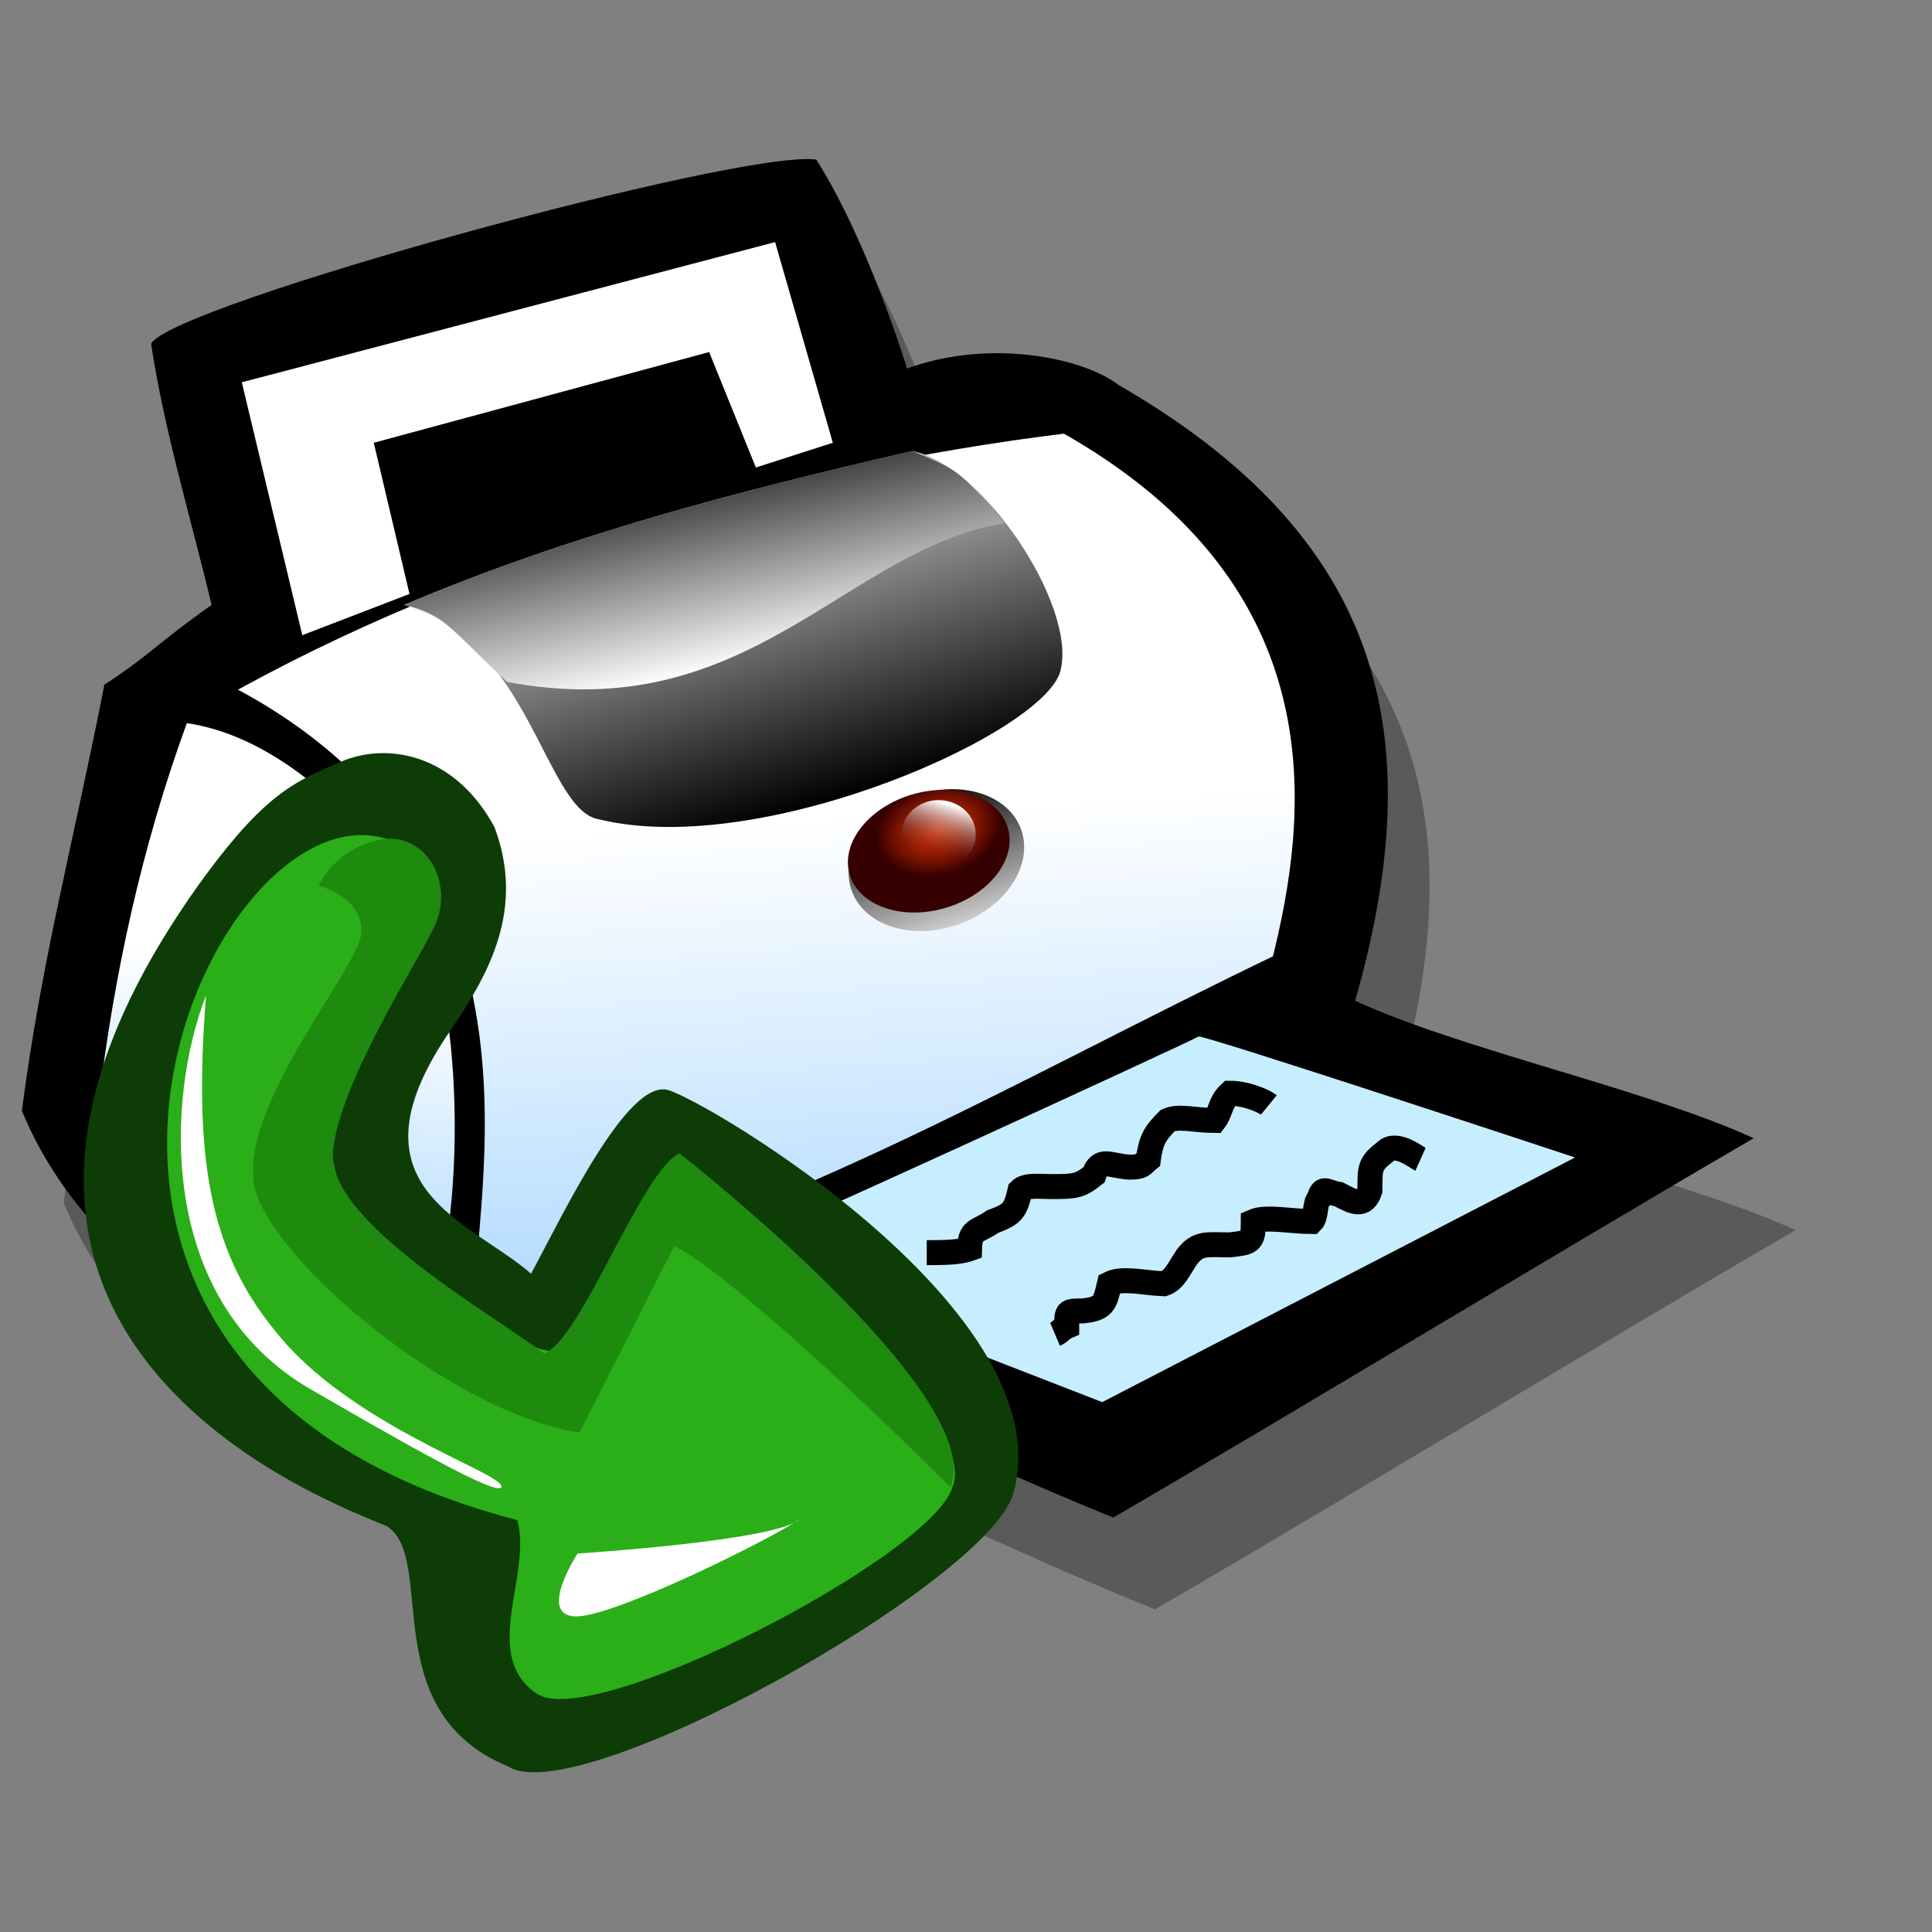 <?xml version="1.0" encoding="UTF-8" standalone="no"?>
<!-- Created with Sodipodi ("http://www.sodipodi.com/") -->
<svg
   xmlns:dc="http://purl.org/dc/elements/1.1/"
   xmlns:cc="http://web.resource.org/cc/"
   xmlns:rdf="http://www.w3.org/1999/02/22-rdf-syntax-ns#"
   xmlns:svg="http://www.w3.org/2000/svg"
   xmlns="http://www.w3.org/2000/svg"
   xmlns:xlink="http://www.w3.org/1999/xlink"
   xmlns:sodipodi="http://sodipodi.sourceforge.net/DTD/sodipodi-0.dtd"
   xmlns:inkscape="http://www.inkscape.org/namespaces/inkscape"
   id="svg548"
   sodipodi:version="0.32"
   width="72pt"
   height="72pt"
   sodipodi:docbase="/home/tweenk/dev/GartoonRedux/scalable/status"
   sodipodi:docname="printer-printing.svg"
   inkscape:version="0.45.1"
   inkscape:output_extension="org.inkscape.output.svg.inkscape">
  <rect width="100%" height="100%" fill="#808080" stroke="none"/>
  <defs
     id="defs550">
    <linearGradient
       id="linearGradient585">
      <stop
         style="stop-color:#5cb2ff;stop-opacity:1;"
         offset="0"
         id="stop586" />
      <stop
         style="stop-color:#ffffff;stop-opacity:1;"
         offset="1"
         id="stop587" />
    </linearGradient>
    <linearGradient
       id="linearGradient576">
      <stop
         style="stop-color:#ffffff;stop-opacity:1;"
         offset="0"
         id="stop577" />
      <stop
         style="stop-color:#370000;stop-opacity:0;"
         offset="1"
         id="stop578" />
    </linearGradient>
    <linearGradient
       id="linearGradient569">
      <stop
         style="stop-color:#ff3a00;stop-opacity:1;"
         offset="0"
         id="stop570" />
      <stop
         style="stop-color:#370000;stop-opacity:1;"
         offset="1"
         id="stop571" />
    </linearGradient>
    <linearGradient
       id="linearGradient562">
      <stop
         style="stop-color:#000;stop-opacity:1;"
         offset="0"
         id="stop563" />
      <stop
         style="stop-color:#fff;stop-opacity:1;"
         offset="1"
         id="stop564" />
    </linearGradient>
    <linearGradient
       xlink:href="#linearGradient562"
       id="linearGradient565"
       x1="30.592"
       y1="65.83"
       x2="18.436"
       y2="42.389"
       gradientUnits="userSpaceOnUse"
       spreadMethod="pad"
       gradientTransform="scale(1.323,0.756)" />
    <linearGradient
       xlink:href="#linearGradient562"
       id="linearGradient567"
       x1="24.987"
       y1="44.997"
       x2="33.76"
       y2="60.753"
       gradientUnits="userSpaceOnUse"
       spreadMethod="pad"
       gradientTransform="scale(1.588,0.63)" />
    <linearGradient
       xlink:href="#linearGradient576"
       id="linearGradient568"
       x1="0.827"
       y1="0.117"
       x2="0.576"
       y2="0.883"
       gradientUnits="objectBoundingBox"
       spreadMethod="pad" />
    <radialGradient
       xlink:href="#linearGradient569"
       id="radialGradient573"
       cx="39.977"
       cy="62.035"
       fx="39.977"
       fy="62.035"
       r="2.88"
       gradientUnits="userSpaceOnUse"
       spreadMethod="pad"
       gradientTransform="scale(1.181,0.847)" />
    <linearGradient
       xlink:href="#linearGradient562"
       id="linearGradient580"
       x1="0.49"
       y1="-0.045"
       x2="0.539"
       y2="1.26"
       gradientUnits="objectBoundingBox"
       spreadMethod="pad" />
    <linearGradient
       xlink:href="#linearGradient585"
       id="linearGradient584"
       x1="38.968"
       y1="112.428"
       x2="34.339"
       y2="55.267"
       gradientUnits="userSpaceOnUse"
       spreadMethod="pad"
       gradientTransform="scale(1.107,0.903)" />
    <linearGradient
       xlink:href="#linearGradient585"
       id="linearGradient588"
       x1="18.575"
       y1="70.61"
       x2="21.007"
       y2="44.957"
       gradientUnits="userSpaceOnUse"
       spreadMethod="pad"
       gradientTransform="scale(0.778,1.286)" />
  </defs>
  <sodipodi:namedview
     id="base"
     inkscape:zoom="2.2611111"
     inkscape:cx="57.875299"
     inkscape:cy="43.60024"
     inkscape:window-width="795"
     inkscape:window-height="619"
     inkscape:window-x="114"
     inkscape:window-y="74"
     inkscape:current-layer="svg548"
     showguides="false">
    <sodipodi:guide
       orientation="vertical"
       position="0"
       id="guide552" />
    <sodipodi:guide
       orientation="horizontal"
       position="72.066"
       id="guide553" />
    <sodipodi:guide
       orientation="vertical"
       position="72.066"
       id="guide554" />
    <sodipodi:guide
       orientation="horizontal"
       position="0.235"
       id="guide555" />
  </sodipodi:namedview>
  <path
     style="fill:#000000;fill-rule:evenodd;stroke:none;stroke-opacity:1;stroke-width:1pt;stroke-linejoin:miter;stroke-linecap:butt;fill-opacity:0.3;"
     d="M 5.282 42.465 C 3.668 50.73 1.907 57.234 0.88 65.205 C 4.108 73.128 13.057 79.29 22.3 80.464 C 27.289 79.73 31.544 79.583 36.532 77.089 C 44.112 80.17 51.545 83.838 59.126 86.919 C 69.298 81.002 83.138 72.59 93.31 66.672 C 87.539 64.032 77.807 61.978 72.036 59.337 C 76.096 45.154 73.552 34.64 59.419 26.473 C 57.512 25.006 52.524 23.979 48.122 25.593 C 48.122 25.593 46.068 18.844 43.281 14.442 C 39.319 13.855 8.803 22.218 7.776 24.272 C 8.46 28.869 10.025 34.053 11.004 38.21 C 8.216 40.166 7.629 40.949 5.282 42.465 z "
     id="path592"
     sodipodi:nodetypes="ccccccccccccc"
     transform="matrix(0.931,0,0,0.931,2.343,-0.949)" />
  <path
     style="fill:#000000;fill-rule:evenodd;stroke:none;stroke-opacity:1;stroke-width:1pt;stroke-linejoin:miter;stroke-linecap:butt;fill-opacity:1;"
     d="M 5.282 42.465 C 3.668 50.73 1.907 57.234 0.88 65.205 C 4.108 73.128 13.057 79.29 22.3 80.464 C 27.289 79.73 31.544 79.583 36.532 77.089 C 44.112 80.17 51.545 83.838 59.126 86.919 C 69.298 81.002 83.138 72.59 93.31 66.672 C 87.539 64.032 77.807 61.978 72.036 59.337 C 76.096 45.154 73.552 34.64 59.419 26.473 C 57.512 25.006 52.524 23.979 48.122 25.593 C 48.122 25.593 46.068 18.844 43.281 14.442 C 39.319 13.855 8.803 22.218 7.776 24.272 C 8.46 28.869 10.025 34.053 11.004 38.21 C 8.216 40.166 7.629 40.949 5.282 42.465 z "
     id="path561"
     sodipodi:nodetypes="ccccccccccccc"
     transform="matrix(0.931,0,0,0.931,0.269,-5.514)" />
  <path
     style="fill:#c7eeff;fill-rule:evenodd;stroke:none;stroke-opacity:1;stroke-width:1pt;stroke-linejoin:miter;stroke-linecap:butt;fill-opacity:1;"
     d="M 38.146 72.835 L 58.539 80.757 L 83.774 67.7 C 83.774 67.7 63.821 61.097 63.674 61.244 C 63.527 61.391 38.292 72.981 38.146 72.835 z "
     id="path556"
     transform="matrix(0.931,0,0,0.931,0.269,-5.514)" />
  <path
     style="fill:url(#linearGradient588);fill-rule:evenodd;stroke:none;stroke-opacity:1;stroke-width:1pt;stroke-linejoin:miter;stroke-linecap:butt;fill-opacity:1;"
     d="M 9.683 44.519 C 7.238 51.219 5.82 57.919 4.988 64.618 C 9.341 71.856 17.068 74.253 22.594 75.915 C 24.404 71.661 24.892 58.75 21.273 52.881 C 17.703 48.187 13.693 45.106 9.683 44.519 z "
     id="path557"
     sodipodi:nodetypes="ccccc"
     transform="matrix(0.931,0,0,0.931,0.269,-5.514)" />
  <path
     style="fill:url(#linearGradient584);fill-rule:evenodd;stroke:black;stroke-opacity:1;stroke-width:1pt;stroke-linejoin:miter;stroke-linecap:butt;fill-opacity:1;"
     d="M 11.004 42.758 C 30.174 52.148 23.67 71.514 24.501 76.062 C 41.471 71.905 53.746 64.374 68.222 57.429 C 70.227 49.507 71.792 36.89 56.632 28.38 C 41.276 30.239 24.306 35.178 11.004 42.758 z "
     id="path559"
     sodipodi:nodetypes="ccccc"
     transform="matrix(0.931,0,0,0.931,0.269,-5.514)" />
  <path
     style="fill:url(#linearGradient565);fill-rule:evenodd;stroke:none;stroke-opacity:1;stroke-width:1pt;stroke-linejoin:miter;stroke-linecap:butt;fill-opacity:1;"
     d="M 21.273 38.21 C 27.973 39.971 28.805 49.214 31.69 49.654 C 40.493 51.806 55.898 44.861 56.338 41.584 C 57.072 38.161 52.23 30.776 48.416 29.994 C 39.075 32.146 30.174 34.444 21.273 38.21 z "
     id="path558"
     sodipodi:nodetypes="ccccc"
     transform="matrix(0.931,0,0,0.931,0.269,-5.514)" />
  <path
     style="fill:#ffffff;fill-rule:evenodd;stroke:none;stroke-opacity:1;stroke-width:1pt;stroke-linejoin:miter;stroke-linecap:butt;fill-opacity:1;"
     d="M 15.845 39.824 L 12.617 26.326 L 41.08 18.844 L 44.161 29.554 L 40.053 30.874 L 37.559 24.712 L 19.66 29.554 L 21.567 37.623 "
     id="path560"
     sodipodi:nodetypes="cccccccc"
     transform="matrix(0.931,0,0,0.931,0.269,-5.514)" />
  <path
     style="fill:url(#linearGradient567);fill-rule:evenodd;stroke:none;stroke-opacity:1;stroke-width:1pt;stroke-linejoin:miter;stroke-linecap:butt;fill-opacity:1;"
     d="M 21.273 38.21 C 23.409 38.674 23.663 39.418 26.779 42.318 C 39.69 44.763 44.837 35.212 53.346 33.843 C 50.812 30.938 50.91 31.07 48.416 29.994 C 39.075 32.146 30.174 34.444 21.273 38.21 z "
     id="path566"
     sodipodi:nodetypes="ccccc"
     transform="matrix(0.931,0,0,0.931,0.269,-5.514)" />
  <path
     transform="matrix(0.969,-0.305,0.286,1.033,-13.707,1.57)"
     style="font-size:12;fill:url(#linearGradient580);fill-rule:evenodd;stroke-width:1pt;"
     d="M 50.763 53.542 C 50.763 55.283 48.791 56.696 46.362 56.696 C 43.932 56.696 41.96 55.283 41.96 53.542 C 41.96 51.8 43.932 50.387 46.362 50.387 C 48.791 50.387 50.763 51.8 50.763 53.542 z "
     id="path581" />
  <path
     transform="matrix(0.893,-0.263,0.263,0.893,-9.333,6.677)"
     style="font-size:12;fill:url(#radialGradient573);fill-rule:evenodd;stroke-width:1pt;"
     d="M 50.763 53.542 C 50.763 55.283 48.791 56.696 46.362 56.696 C 43.932 56.696 41.96 55.283 41.96 53.542 C 41.96 51.8 43.932 50.387 46.362 50.387 C 48.791 50.387 50.763 51.8 50.763 53.542 z "
     id="path583" />
  <path
     transform="matrix(0.931,0,0,0.931,-0.414,-6.06)"
     style="font-size:12;fill:url(#linearGradient568);fill-rule:evenodd;stroke-width:1pt;"
     d="M 52.524 51.047 C 52.524 52.06 51.636 52.881 50.543 52.881 C 49.45 52.881 48.562 52.06 48.562 51.047 C 48.562 50.035 49.45 49.214 50.543 49.214 C 51.636 49.214 52.524 50.035 52.524 51.047 z "
     id="path582" />
  <path
     style="fill:none;fill-rule:evenodd;stroke:black;stroke-opacity:1;stroke-width:1pt;stroke-linejoin:miter;stroke-linecap:butt;fill-opacity:1;"
     d="M 75.525 67.799 C 75.346 67.719 74.225 66.816 73.657 67.384 C 72.798 68.051 72.827 68.245 72.827 69.459 C 72.518 70.386 71.954 70.091 71.167 69.666 C 70.516 69.569 70.3 69.194 70.13 69.874 C 69.853 70.151 69.992 70.842 69.715 71.119 C 68.639 71.119 67.275 70.824 66.603 71.119 C 66.603 72.243 66.456 72.232 65.358 72.364 C 64.132 72.364 63.682 72.214 63.075 72.986 C 62.613 73.66 62.406 74.24 61.831 74.439 C 60.811 74.407 59.628 74.088 58.926 74.439 C 58.69 75.442 58.663 75.783 57.473 75.891 C 56.638 75.891 56.643 75.885 56.643 76.721 C 56.334 76.853 56.33 77.004 56.021 77.136 "
     id="path589"
     transform="matrix(0.931,0,0,0.931,0.269,-5.514)" />
  <path
     style="fill:none;fill-rule:evenodd;stroke:black;stroke-opacity:1;stroke-width:1pt;stroke-linejoin:miter;stroke-linecap:butt;fill-opacity:1;"
     d="M 69.715 65.517 C 69.496 65.339 68.547 64.894 67.64 64.894 C 67.096 65.397 67.176 65.859 66.81 66.347 C 65.789 66.347 64.897 66.075 64.32 66.347 C 63.644 67.023 63.423 67.382 63.283 68.422 C 62.912 68.725 62.998 68.837 62.245 68.837 C 61.19 68.758 60.693 68.307 60.378 69.251 C 59.612 69.857 59.38 69.874 58.096 69.874 C 57.473 69.874 56.747 69.77 56.436 70.082 C 56.19 71.126 56.076 71.344 54.983 71.741 C 54.139 72.318 53.77 72.129 53.739 73.194 C 53.184 73.397 52.301 73.401 51.456 73.401 "
     id="path590"
     transform="matrix(0.931,0,0,0.931,-1.856,-6.093)" />
  <g
     id="g2585"
     transform="matrix(1.264,0,0,1.264,-4.687,-20.441)">
    <path
       sodipodi:nodetypes="cccsscsccc"
       id="path2576"
       style="font-size:12px;fill:#0d3c07;fill-rule:evenodd"
       d="M 43.524,74.947 C 42.356,78.481 26.386,87.401 23.673,85.607 C 18.425,83.439 20.896,77.449 18.922,76.171 C 16.841,75.275 -1.509,68.745 11.808,50.553 C 14.218,47.299 15.364,46.854 17.266,46.051 C 19.096,45.358 21.643,45.896 23.148,48.692 C 24.363,51.923 22.901,54.478 21.484,56.58 C 17.108,62.838 22.138,64.12 24.586,66.241 C 25.812,63.978 28.369,58.559 29.972,59.023 C 31.575,59.487 45.638,67.837 43.524,74.947 z " />
    <path
       sodipodi:nodetypes="ccccsccc"
       id="path2578"
       style="font-size:12px;fill:#2aaf18;fill-rule:evenodd"
       d="M 41.149,74.627 C 40.406,77.305 27.014,84.269 24.799,82.747 C 22.583,81.226 24.637,78.084 24.044,75.928 C 0.405,69.8 12.897,44.727 19.863,49.631 C 23.689,52.266 14.876,57.434 17.112,62.885 C 18.981,67.621 26.282,70.16 26.673,69.197 C 27.455,67.271 29.252,61.383 30.531,61.821 C 31.811,62.258 42.394,71.922 41.149,74.627 z " />
    <path
       sodipodi:nodetypes="cscsc"
       id="path588"
       style="font-size:12px;fill:#ffffff;fill-rule:evenodd"
       d="M 11.807,55.308 C 11.328,61.468 11.871,65.276 14.526,68.492 C 17.415,72.168 23.356,74.037 23.417,74.595 C 23.477,75.154 19.236,72.7 15.959,70.808 C 9.809,67.289 10.256,59.269 11.807,55.308 z " />
    <path
       sodipodi:nodetypes="cccc"
       id="path2581"
       style="font-size:12px;fill:#ffffff;fill-rule:evenodd"
       d="M 35.157,75.884 C 34.197,76.583 27.853,79.75 26.336,79.715 C 24.819,79.68 26.414,77.243 26.414,77.243 C 26.414,77.243 34.326,76.738 35.157,75.884 z " />
    <path
       id="path576"
       d="M 38.121,65.669 C 38.121,65.669 43.463,69.551 43.471,69.471 C 43.48,69.391 42.072,70.458 42.072,70.458 L 40.6,69.817 L 37.502,67.71 L 38.121,65.669 z "
       style="font-size:12px;fill:none;fill-rule:evenodd;stroke-width:1pt" />
    <path
       sodipodi:nodetypes="cccccccccccc"
       id="path615"
       d="M 41.073,74.628 C 42.592,71.016 30.417,61.508 30.417,61.508 C 28.926,62.214 26.568,68.803 25.107,69.383 C 23.089,67.845 16.546,64.175 16.794,61.453 C 17.043,58.732 20.172,53.914 20.72,52.721 C 21.667,50.959 20.454,48.818 18.647,49.184 C 16.839,49.549 16.231,50.994 16.231,50.994 C 16.231,50.994 17.986,51.41 17.91,52.848 C 17.833,54.286 12.593,60.192 13.848,63.27 C 15.104,66.348 21.761,71.767 26.488,72.491 L 30.211,65.166 C 30.211,65.166 32.062,65.738 41.073,74.628 z "
       style="fill:#1f8b10;fill-opacity:0.99;fill-rule:evenodd;stroke:none;stroke-width:1pt;stroke-linecap:butt;stroke-linejoin:miter;stroke-opacity:1" />
  </g>
</svg>
